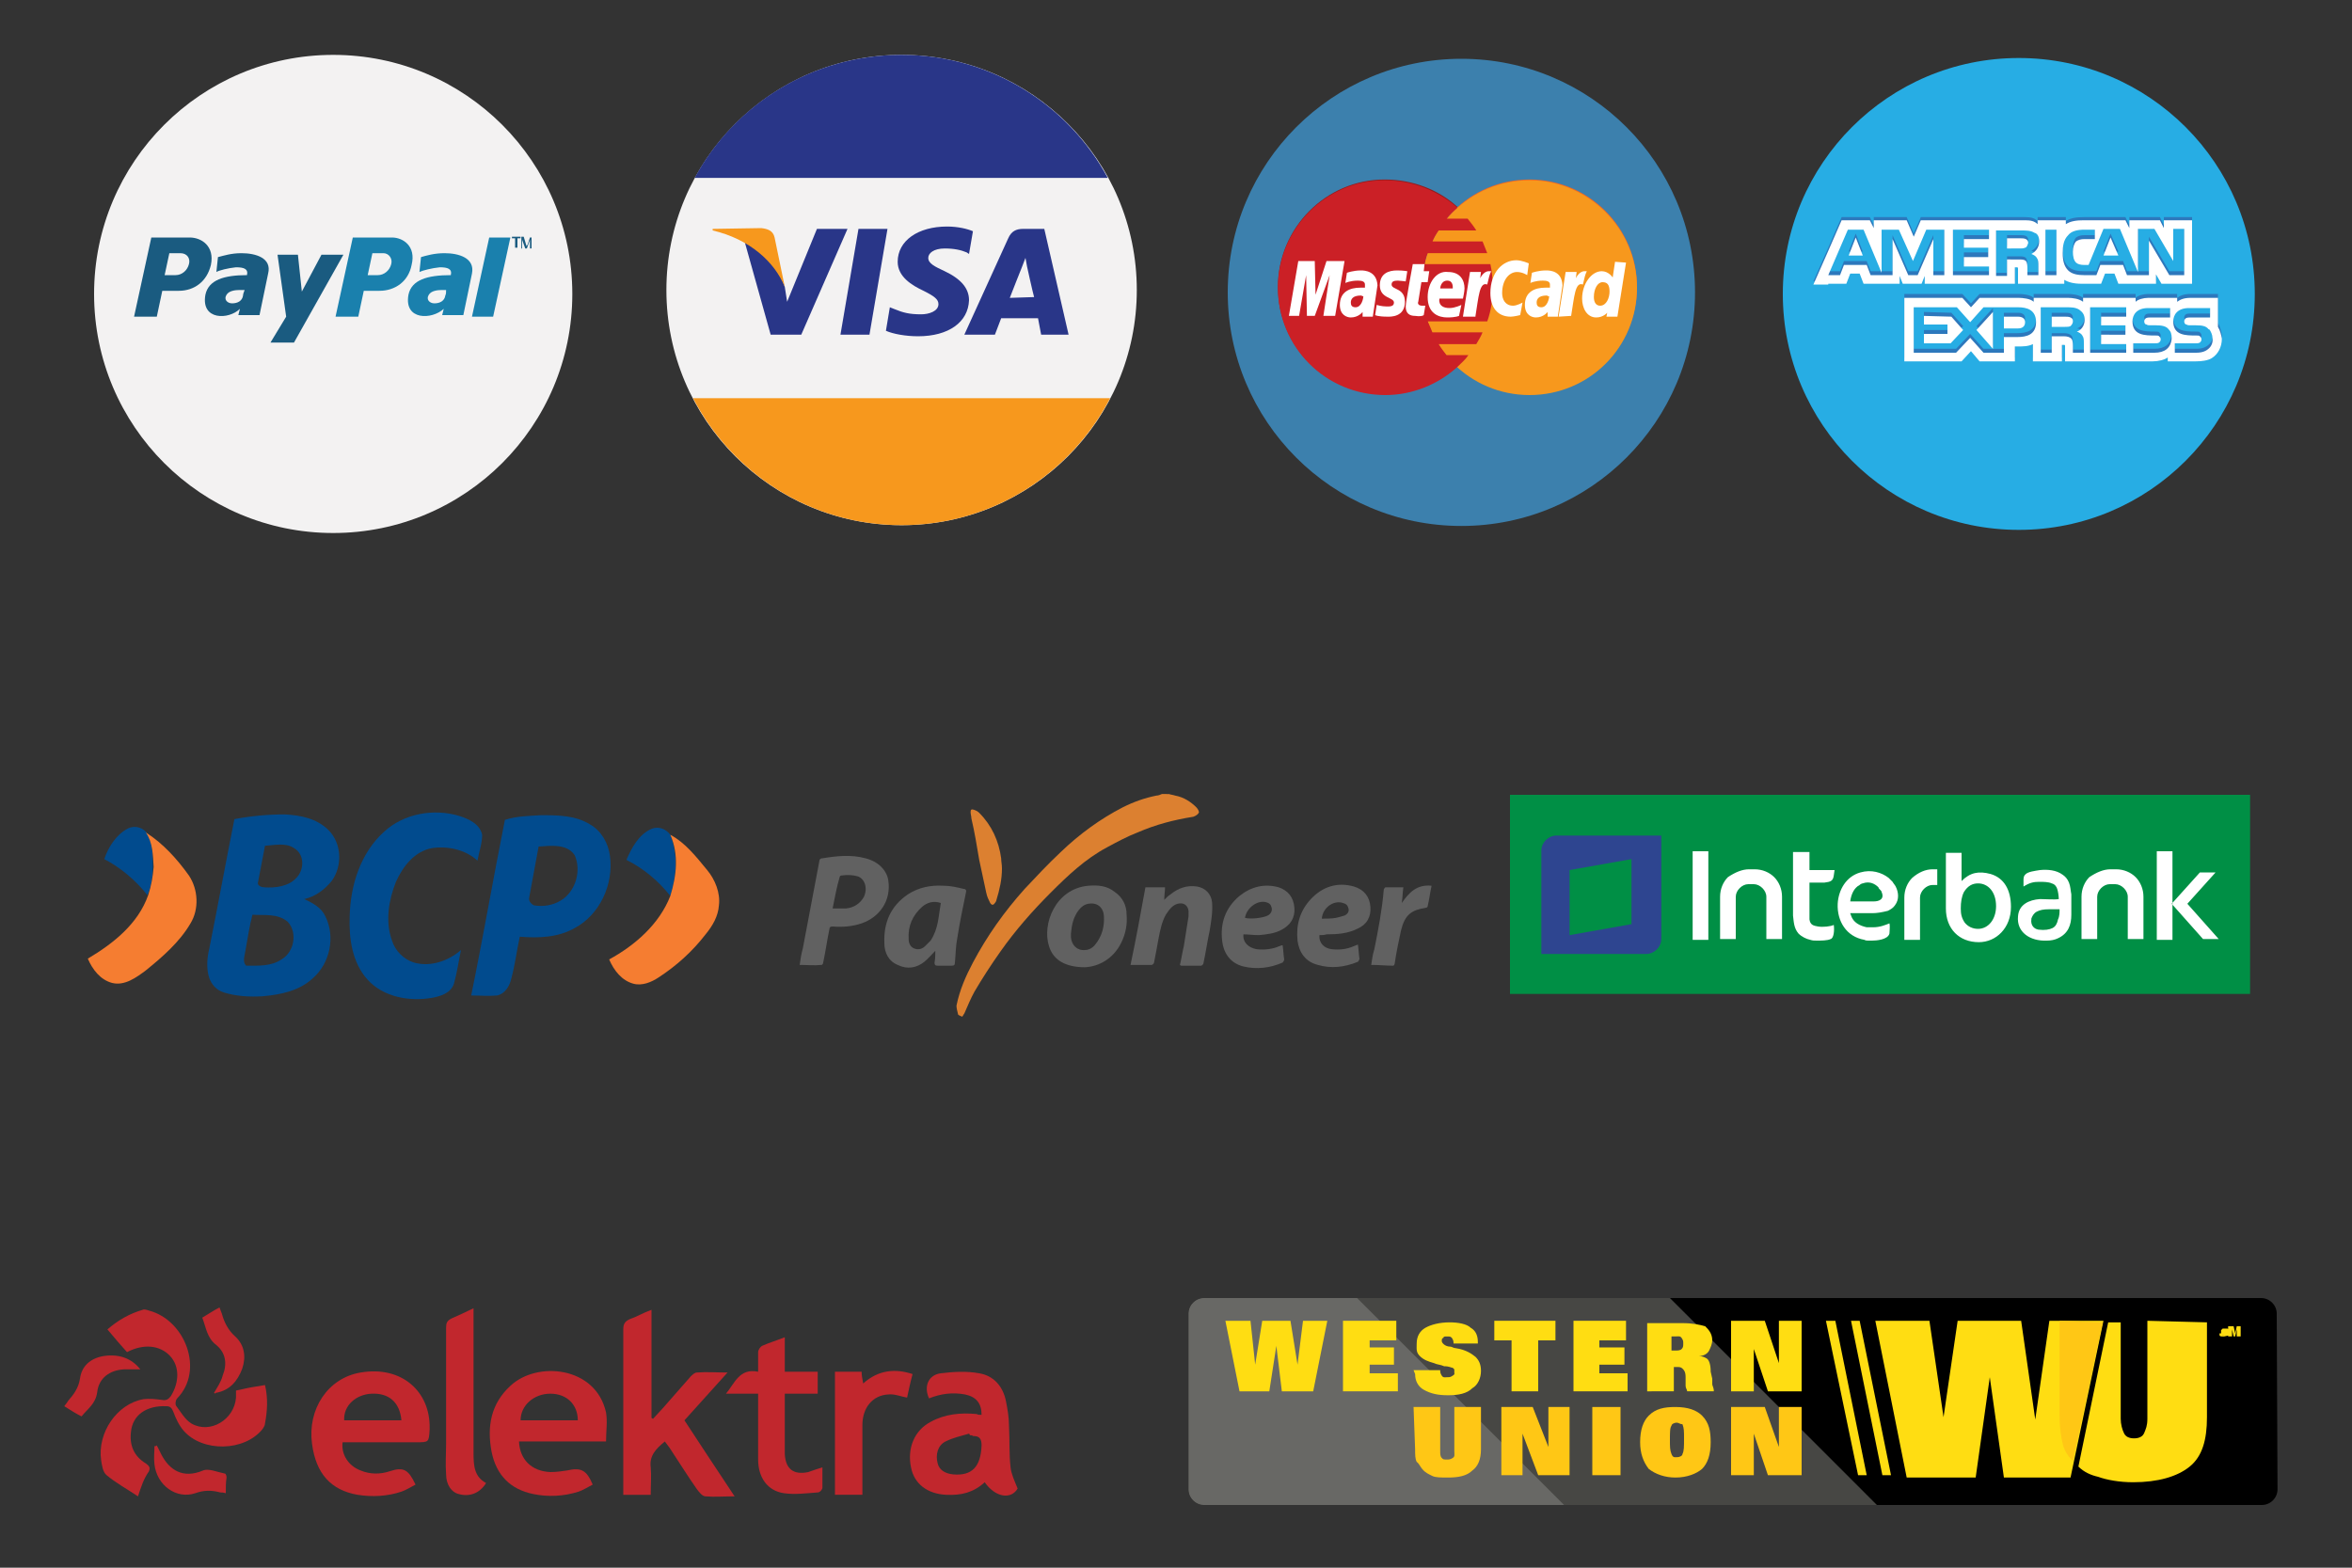 <?xml version="1.0" encoding="utf-8"?>
<!-- Generator: Adobe Illustrator 19.2.1, SVG Export Plug-In . SVG Version: 6.00 Build 0)  -->
<svg version="1.1" id="Capa_1" xmlns="http://www.w3.org/2000/svg" xmlns:xlink="http://www.w3.org/1999/xlink" x="0px" y="0px"
	 viewBox="0 0 300 200" style="enable-background:new 0 0 300 200;" xml:space="preserve">
<rect x="0" y="0" width="300" height="200" fill="#333333" stroke="none"/>
<style type="text/css">
	.st0{fill:#C1272D;}
	.st1{fill:#474744;}
	.st2{fill:#686865;}
	.st3{fill:#FFDD12;}
	.st4{fill:#FFC715;}
	.st5{fill:#014B8E;}
	.st6{fill:#F57D31;}
	.st7{fill-rule:evenodd;clip-rule:evenodd;fill:#008F45;}
	.st8{fill-rule:evenodd;clip-rule:evenodd;fill:#2E4590;}
	.st9{fill-rule:evenodd;clip-rule:evenodd;fill:#FFFFFF;}
	.st10{fill:#666666;}
	.st11{fill-rule:evenodd;clip-rule:evenodd;fill:#DC8030;}
	.st12{fill-rule:evenodd;clip-rule:evenodd;fill:#616161;}
	.st13{fill:#F3F2F2;}
	.st14{fill:#1A80AD;}
	.st15{fill:#1A5B80;}
	.st16{fill:#293688;}
	.st17{fill:#F7981D;}
	.st18{fill:#3C80AD;}
	.st19{fill:#931B1D;}
	.st20{fill:#F16622;}
	.st21{fill:#CB2026;}
	.st22{fill:#FFFFFF;}
	.st23{fill:#27ADE4;}
	.st24{fill:#2D78BC;}
</style>
<g>
	<g>
		<path class="st0" d="M83,190.7c-1.3,0-2.4,0-3.5,0c0-0.4,0-0.7,0-0.9c0-6.7,0-13.5,0-20.2c0-0.7,0.2-1,0.8-1.3
			c0.9-0.3,1.7-0.8,2.8-1.2c0,4.7,0,9.3,0,13.8c0.1,0,0.1,0.1,0.2,0.1c0.4-0.4,0.8-0.9,1.2-1.3c1.2-1.4,2.4-2.7,3.6-4.1
			c0.2-0.2,0.5-0.5,0.8-0.5c1.2-0.1,2.5,0,3.9,0c-1.9,2.1-3.7,4.1-5.5,6.1c2.1,3.2,4.2,6.4,6.4,9.7c-1.4,0-2.6,0.1-3.7,0
			c-0.4,0-0.8-0.5-1.1-0.9c-1.2-1.7-2.3-3.5-3.5-5.3c-0.2-0.3-0.4-0.5-0.6-0.8c-1.1,0.9-2,1.8-1.8,3.3C83.1,188.2,83,189.4,83,190.7
			z"/>
		<path class="st0" d="M17.6,190.9c-1.5-1-2.8-1.7-4-2.7c-0.5-0.4-0.6-1.3-0.7-1.9c-0.5-3.5,2-7.2,5.4-7.8c0.8-0.1,1.6,0,2.4,0.1
			c0.5,0.1,0.8-0.1,1.1-0.5c1.1-1.8,1.1-3.8-0.1-5.1c-1.3-1.4-3.4-1.6-5.5-0.5c-0.8-0.9-1.6-1.8-2.5-2.9c1.4-1.2,2.8-2,4.5-2.5
			c0.2-0.1,0.5,0,0.8,0.1c4.6,1.2,7.1,7.6,3.6,11.2c-0.2,0.2-0.3,0.8-0.1,1c0.6,0.8,1.1,1.7,1.9,2.2c2.4,1.4,5.5-0.5,5.7-3.3
			c0-0.3,0-0.5,0-0.9c0.6-0.1,1.3-0.3,1.9-0.4c0.6-0.1,1.2-0.2,1.8-0.3c0.4,1.7,0.3,3.3,0,4.9c0,0.3-0.2,0.5-0.3,0.7
			c-2.3,2.9-7.7,3-10.1,0.2c-0.6-0.7-1-1.6-1.3-2.4c-0.2-0.5-0.4-0.7-0.9-0.7c-2.5-0.1-4.3,1.1-4.5,3.3c-0.2,1.7,0.4,3.1,1.9,4
			c0.4,0.3,0.6,0.5,0.4,1C18.3,188.7,18,189.7,17.6,190.9z"/>
		<path class="st0" d="M53,189.4c-0.6,0.3-1.2,0.7-1.8,0.9c-1.8,0.6-3.7,0.7-5.6,0.4c-3.4-0.6-5.3-2.7-5.8-6.5
			c-0.6-4.4,2-8.4,6.2-9.1c5.3-0.9,8.9,2.5,8.8,7.1c0,0.1,0,0.1,0,0.2c-0.1,1.6-0.1,1.6-1.7,1.6c-2.8,0-5.6,0-8.4,0
			c-0.3,0-0.7,0-1,0c-0.2,1.5,0.7,3,2.3,3.6c1.2,0.5,2.5,0.5,3.7,0.1C51.5,187.1,52.1,187.5,53,189.4z M51.2,181.2
			c-0.2-2.3-1.6-3.5-3.8-3.4c-2,0.1-3.6,1.5-3.5,3.4C46.2,181.2,48.7,181.2,51.2,181.2z"/>
		<path class="st0" d="M66.2,183.9c0.1,2.3,1.6,3.8,4,3.9c0.7,0,1.5-0.1,2.1-0.2c1.8-0.4,2.5-0.1,3.3,1.8c-0.6,0.3-1.2,0.7-1.8,0.9
			c-1.9,0.6-3.9,0.7-5.8,0.3c-2.9-0.6-4.7-2.4-5.3-5.4c-0.6-3.2-0.1-6.1,2.4-8.4c3.4-3.2,10.9-2.5,12.2,3.4c0.2,1.2,0,2.4,0,3.7
			C73.5,183.9,69.9,183.9,66.2,183.9z M73.7,181.2c0-2-1.4-3.4-3.5-3.4c-2.1,0-3.8,1.5-3.8,3.4C68.9,181.2,71.3,181.2,73.7,181.2z"
			/>
		<path class="st0" d="M125.2,180.5c0-1.5-0.7-2.3-2.1-2.6c-1.6-0.3-3.1-0.1-4.6,0.5c-0.7-1.5-0.1-3,1.5-3.2c1.6-0.2,3.3-0.3,4.9,0
			c1.8,0.3,3,1.6,3.4,3.5c0.2,1,0.4,2.1,0.4,3.2c0.1,1.8,0,3.6,0.2,5.3c0.1,0.9,0.5,1.7,0.9,2.7c-0.8,1.4-2.8,1.2-4.2-0.8
			c-1.4,1.3-3,1.7-4.9,1.6c-2.4-0.1-4.1-1.4-4.5-3.5c-0.5-2.4,0.4-4.7,2.5-5.8c1.8-1,3.8-1.2,5.9-1
			C124.7,180.5,124.9,180.5,125.2,180.5z M123.7,183.1c0-0.1,0-0.1-0.1-0.2c-1,0.3-2,0.5-3,1c-1,0.5-1.3,1.7-1,2.8
			c0.2,0.8,0.9,1.3,2,1.4c2.4,0.2,3.5-1,3.6-3.7c0-0.9-0.3-1.2-1.1-1.2C124,183.1,123.9,183.1,123.7,183.1z"/>
		<path class="st0" d="M104.9,187.2c0,0.9,0,1.8,0,2.6c0,0.2-0.3,0.6-0.6,0.6c-1.4,0.1-2.9,0.3-4.3,0.1c-2.1-0.3-3.3-2-3.3-4.3
			c0-2.5,0-5,0-7.4c0-0.3,0-0.6,0-1c-1.4,0-2.8,0-4.1,0c1.1-1.3,1.7-3.3,4.1-2.8c0-0.9,0-1.7,0-2.5c0-0.3,0.3-0.7,0.5-0.8
			c0.9-0.4,1.9-0.7,2.9-1.1c0,1.5,0,2.9,0,4.4c1.5,0,2.8,0,4.2,0c0,1,0,1.8,0,2.8c-1.4,0-2.7,0-4.2,0c0,1.6,0,3.1,0,4.5
			c0,1.1,0,2.1,0,3.2c0.1,1.9,1.1,2.7,3,2.3C103.7,187.6,104.2,187.4,104.9,187.2z"/>
		<path class="st0" d="M62,189.2c-0.8,1.3-2.1,1.8-3.5,1.4c-0.9-0.2-1.6-1.2-1.6-2.5c-0.1-1.3,0-2.7,0-4c0-4.9,0-9.8,0-14.7
			c0-0.6,0.1-0.9,0.7-1.2c0.9-0.4,1.8-0.8,2.8-1.3c0,0.5,0,0.8,0,1.1c0,5.8,0,11.6,0,17.4C60.4,187,60.5,188.4,62,189.2z"/>
		<path class="st0" d="M106.5,175c1.2,0,2.3,0,3.4,0c0,0.5,0.1,0.9,0.2,1.5c2-1.8,4.2-1.9,6.3-1.2c-0.3,1.1-0.5,2.1-0.7,3
			c-0.7-0.1-1.6-0.5-2.4-0.4c-2,0.1-3.3,1.7-3.3,3.9c0,2.6,0,5.3,0,7.9c0,0.3,0,0.6,0,1c-1.2,0-2.3,0-3.5,0
			C106.5,185.4,106.5,180.3,106.5,175z"/>
		<path class="st0" d="M27.3,177.7c0.4-0.7,0.9-1.4,1.1-2.2c0.6-1.5,0.4-2.9-0.8-3.9c-1.2-0.9-1.3-2.2-1.8-3.5
			c0.7-0.4,1.4-0.9,2.2-1.3c0.1,0.3,0.2,0.5,0.3,0.8c0.3,1.1,0.8,2.1,1.7,2.9c1.2,1.1,1.4,2.6,0.9,4.1c-0.6,1.6-1.6,2.8-3.4,3.1
			C27.5,177.8,27.4,177.8,27.3,177.7z"/>
		<path class="st0" d="M28.8,190.5c-0.3-0.1-0.6-0.1-0.7-0.1c-1.1-0.3-2.1-0.3-3.2,0.1c-2.4,0.8-4.9-1-5.2-3.7c-0.1-0.8,0-1.5,0-2.3
			c0.1,0,0.2,0,0.3-0.1c0.2,0.4,0.4,0.8,0.6,1.2c1,1.9,2.7,3.1,5.3,2c0.7-0.3,1.8,0.2,2.8,0.4c0.1,0,0.2,0.3,0.2,0.5
			C28.8,189.1,28.8,189.7,28.8,190.5z"/>
		<path class="st0" d="M17.9,174.7c-0.7,0-1.4,0-2.1,0c-1.8,0.1-3.2,1.1-3.4,2.9c-0.2,1.5-1.2,2.1-2,3.1c-0.8-0.4-1.4-0.8-2.2-1.3
			c0.2-0.3,0.4-0.5,0.5-0.7c0.7-0.8,1.3-1.6,1.5-2.8c0.2-1.6,1.3-2.6,3-2.9C15.2,172.7,16.8,173.3,17.9,174.7z"/>
	</g>
	<g>
		<g>
			<g>
				<path d="M290.5,190c0,1.1-0.9,2-2,2H153.6c-1.1,0-2-0.9-2-2v-22.4c0-1.1,0.9-2,2-2h134.8c1.1,0,2,0.9,2,2"/>
			</g>
			<g>
				<path class="st1" d="M213,165.6h-59.4c-1.1,0-2,0.9-2,2V190c0,1.1,0.9,2,2,2h85.8L213,165.6z"/>
			</g>
			<g>
				<path class="st2" d="M173.1,165.6h-19.5c-1.1,0-2,0.9-2,2V190c0,1.1,0.9,2,2,2h45.9L173.1,165.6z"/>
			</g>
		</g>
		<g>
			<polyline class="st3" points="161.9,177.5 158.1,177.5 156.3,168.5 159.5,168.5 160.1,174.1 161,168.5 164.6,168.5 165.5,174.1 
				166.2,168.5 169.3,168.5 167.5,177.5 163.5,177.5 162.8,171.7 			"/>
		</g>
		<g>
			<polyline class="st3" points="252,188.5 243.2,188.5 239.2,168.5 246.1,168.5 247.9,180.8 249.7,168.5 257.8,168.5 259.6,181.1 
				261.4,168.5 268.3,168.5 264.1,188.5 255.6,188.5 253.8,175.7 			"/>
		</g>
		<g>
			<polyline class="st3" points="171.3,177.5 171.3,168.5 178.1,168.5 178.1,171 174.7,171 174.7,171.9 177.8,171.9 177.8,174.1 
				174.7,174.1 174.7,175.2 178.3,175.2 178.3,177.5 			"/>
		</g>
		<g>
			<polyline class="st3" points="200.7,177.5 200.7,168.5 207.4,168.5 207.4,171 204,171 204,171.9 207.2,171.9 207.2,174.1 
				204,174.1 204,175.2 207.6,175.2 207.6,177.5 			"/>
		</g>
		<g>
			<path class="st3" d="M180.3,174.8h3.4l0,0c0,0.2,0,0.4,0.2,0.7s0.4,0.2,0.7,0.2s0.4,0,0.7-0.2s0.2-0.2,0.2-0.4s0-0.2,0-0.4
				l-0.2-0.2c-0.2,0-0.4-0.2-1.1-0.2c-0.4-0.2-0.9-0.2-1.3-0.4c-0.7-0.2-1.3-0.4-1.8-0.9s-0.4-0.9-0.4-1.6c0-0.9,0.4-1.6,1.1-2
				s1.8-0.7,3.1-0.7c1.1,0,2.2,0.2,2.7,0.7c0.7,0.4,0.9,1.1,0.9,1.8v0.2h-3.1c0-0.2,0-0.4-0.2-0.7c-0.2-0.2-0.2-0.2-0.7-0.2
				c-0.2,0-0.4,0-0.4,0.2c-0.2,0-0.2,0.2-0.2,0.4s0.4,0.7,1.1,0.7c0.2,0,0.4,0.2,0.7,0.2c1.3,0.2,2,0.7,2.5,1.1
				c0.4,0.4,0.7,0.9,0.7,1.8s-0.4,1.8-1.1,2.2c-0.7,0.7-1.8,0.9-3.1,0.9c-1.3,0-2.2-0.2-3.1-0.7c-0.7-0.4-1.1-1.1-1.1-2L180.3,174.8
				L180.3,174.8"/>
		</g>
		<g>
			<polyline class="st3" points="198.4,168.5 198.4,171 196.2,171 196.2,177.5 192.8,177.5 192.8,171 190.6,171 190.6,168.5 			"/>
		</g>
		<g>
			<path class="st3" d="M210.1,177.5v-8.7h4.5c1.3,0,2.2,0.2,2.9,0.4c0.4,0.4,0.9,0.9,0.9,1.8c0,0.4-0.2,0.9-0.4,1.3
				c-0.2,0.4-0.7,0.7-1.3,0.7c0.4,0,0.9,0.2,1.1,0.4c0.2,0.2,0.4,0.7,0.4,1.6l0.2,0.9c0,0.2,0,0.4,0,0.7c0,0.2,0.2,0.4,0.2,0.9h-3.4
				c0-0.2-0.2-0.4-0.2-0.7s0-0.4,0-0.4v-0.7c0-0.7-0.2-0.9-0.4-1.1s-0.4-0.2-0.7-0.2h-0.2h-0.2v3.1 M213.4,172.3L213.4,172.3h0.2
				c0.4,0,0.7,0,0.9-0.2s0.2-0.4,0.2-0.7s0-0.4-0.2-0.7s-0.4-0.2-0.9-0.2h-0.2h-0.2v1.8H213.4z"/>
		</g>
		<g>
			<polyline class="st3" points="223.7,172.1 223.7,177.5 220.8,177.5 220.8,168.5 225.1,168.5 226.9,173.9 226.9,168.5 
				229.8,168.5 229.8,177.5 225.5,177.5 			"/>
		</g>
		<g>
			<polyline class="st4" points="223.7,182.9 223.7,188.2 220.8,188.2 220.8,179.5 225.1,179.5 226.9,184.6 226.9,179.5 
				229.8,179.5 229.8,188.2 225.5,188.2 			"/>
		</g>
		<g>
			<polyline class="st4" points="194.2,182.9 194.2,188.2 191.5,188.2 191.5,179.5 195.5,179.5 197.5,184.6 197.5,179.5 
				200.2,179.5 200.2,188.2 196.2,188.2 			"/>
		</g>
		<g>
			<path class="st4" d="M180.3,179.5h3.4v5.6c0,0.4,0,0.7,0.2,0.9s0.2,0.2,0.7,0.2c0.2,0,0.4,0,0.7-0.2s0.2-0.4,0.2-0.9v-5.6h3.4
				v5.4c0,1.3-0.4,2.2-1.1,2.7c-0.7,0.7-1.8,0.9-3.1,0.9c-0.9,0-1.6,0-2-0.2s-0.9-0.4-1.3-0.9c-0.2-0.2-0.4-0.7-0.7-0.9
				c-0.2-0.4-0.2-0.9-0.2-1.6"/>
		</g>
		<g>
			<rect x="203.1" y="179.5" class="st4" width="3.6" height="8.7"/>
		</g>
		<g>
			<path class="st4" d="M213.7,188.5c-1.3,0-2.5-0.4-3.4-1.1c-0.7-0.9-1.1-2-1.1-3.4c0-1.6,0.4-2.7,1.1-3.4c0.9-0.9,2-1.1,3.4-1.1
				c1.6,0,2.7,0.4,3.4,1.1c0.9,0.9,1.1,2,1.1,3.4c0,1.6-0.4,2.7-1.1,3.4C216.4,188,215.2,188.5,213.7,188.5 M213.9,181.5
				c-0.4,0-0.7,0.2-0.7,0.4c-0.2,0.2-0.2,0.9-0.2,1.8c0,0.9,0,1.3,0.2,1.8s0.4,0.4,0.7,0.4c0.4,0,0.7-0.2,0.7-0.4
				c0.2-0.4,0.2-0.9,0.2-2c0-0.9,0-1.3-0.2-1.8C214.3,181.7,214.1,181.5,213.9,181.5"/>
		</g>
		<g>
			<polyline class="st3" points="238.1,188.2 237,188.2 232.9,168.5 234.1,168.5 			"/>
		</g>
		<g>
			<polyline class="st3" points="241.2,188.2 240.1,188.2 236.1,168.5 237.2,168.5 			"/>
		</g>
		<g>
			<path class="st3" d="M273.9,168.5v12.5c0,0.9-0.2,1.3-0.4,1.8s-0.7,0.7-1.3,0.7s-1.1-0.2-1.3-0.7c-0.2-0.4-0.4-1.1-0.4-1.8v-12.3
				h-1.6l-3.8,18.4c0.7,0.7,1.6,1.1,2.5,1.3c1.1,0.4,2.7,0.7,4.5,0.7c3.1,0,5.6-0.7,7.2-2c1.6-1.3,2.2-3.4,2.2-6.3v-12.1"/>
		</g>
		<g>
			<path class="st4" d="M262.7,168.5v12.1c0,1.6,0.2,2.7,0.4,3.6c0.2,0.9,0.7,1.6,1.3,2.2l3.8-17.7"/>
		</g>
		<g>
			<path class="st3" d="M283.1,170.1h0.4v0.2h0.2h0.2l0,0l0,0h-0.2c-0.2,0-0.2,0-0.4-0.2v-0.2v-0.2l0.2-0.2h0.2c0.2,0,0.2,0,0.4,0
				l0.2,0.2H284v-0.2h-0.2l0,0l0,0l0,0h0.2c0.2,0,0.2,0,0.4,0.2l0.2,0.2v0.2v0.2l-0.9,0.2h-0.2c-0.2,0-0.4,0-0.4-0.2
				C283.1,170.3,283.1,170.3,283.1,170.1"/>
		</g>
		<g>
			<polyline class="st3" points="284.2,169.2 284.9,169.2 285.1,170.1 285.3,169.2 285.8,169.2 285.8,170.5 285.3,170.5 
				285.3,169.6 285.1,170.5 284.9,170.5 284.7,169.6 284.7,170.5 284.2,170.5 			"/>
		</g>
	</g>
	<g>
		<g>
			<path class="st5" d="M49,106.1c2.5-2.3,6.3-3,9.6-2c1.2,0.4,2.6,1,2.9,2.4c0,1.1-0.4,2.2-0.6,3.3c-1.5-1.4-3.8-1.9-5.8-1.6
				c-2.2,0.4-3.7,2.3-4.6,4.3c-0.9,2.3-1.4,5-0.5,7.5c0.4,1.3,1.5,2.4,2.8,2.8c2.1,0.6,4.4-0.2,6-1.6c-0.3,1.4-0.5,2.9-0.9,4.3
				c-0.4,1.2-1.7,1.6-2.8,1.8c-2.9,0.5-6.2-0.1-8.2-2.3c-2-2.2-2.4-5.3-2.3-8.1C44.7,112.9,46,108.8,49,106.1z"/>
			<g>
				<path class="st5" d="M29.9,104.5c2.1-0.4,4.3-0.6,6.4-0.6c2,0.1,4.1,0.5,5.6,2c1.7,1.7,1.8,4.6,0.4,6.5c-0.9,1.1-2.1,2-3.5,2.3
					c1.1,0.5,2.2,1.1,2.7,2.2c1.3,2.6,0.6,6-1.6,7.9c-1.7,1.6-4.1,2.1-6.4,2.3c-1.7,0.1-3.4,0-5-0.5c-0.9-0.3-1.5-1-1.8-1.8
					c-0.4-1.2-0.3-2.6,0-3.8C27.8,115.5,28.8,110,29.9,104.5z M33.8,107.9c-0.3,1.6-0.6,3.1-0.9,4.7c-0.1,0.4,0.5,0.6,0.8,0.6
					c1.4,0.1,3.1-0.1,4.1-1.2c1-1,1.1-3-0.3-3.8C36.5,107.5,35.1,107.8,33.8,107.9z M32.2,116.7c-0.4,1.5-0.6,3-0.9,4.6
					c-0.1,0.7-0.4,1.4,0.1,1.9c1.5,0,3.2,0.1,4.5-0.8c1.6-0.9,2.1-3.4,0.8-4.8C35.4,116.5,33.7,116.8,32.2,116.7z"/>
			</g>
			<g>
				<path class="st5" d="M64.4,104.6c1.5-0.5,3.1-0.5,4.6-0.6c2.1,0,4.4,0,6.3,1.2c1.4,0.8,2.3,2.4,2.5,4c0.5,3.6-1.3,7.5-4.5,9.2
					c-2.1,1.2-4.6,1.3-7,1.1c-0.4,1.8-0.6,3.6-1.1,5.4c-0.2,0.9-0.8,1.9-1.8,2.1c-1.1,0.1-2.2,0-3.3,0
					C61.6,119.7,62.9,112.1,64.4,104.6z M68.7,108c-0.4,2.2-0.8,4.3-1.2,6.5c-0.1,0.4,0.2,0.8,0.6,1c1.2,0.2,2.4,0,3.4-0.6
					c1.9-1.1,2.7-3.8,1.8-5.8C72.3,107.6,70.2,107.9,68.7,108z"/>
			</g>
			<path class="st5" d="M16.3,105.7c0.8-0.4,1.7-0.2,2.3,0.4c0.9,1.3,0.9,3,0.9,4.5c0,1.2-0.2,2.5-0.7,3.6c-1.5-1.9-3.4-3.5-5.5-4.6
				C13.8,108.1,14.8,106.5,16.3,105.7z"/>
			<path class="st5" d="M79.9,109.7c0.7-1.6,1.6-3.3,3.3-4c0.9-0.3,1.8,0.1,2.3,0.8c1,2.5,0.8,5.3,0,7.8
				C84,112.4,82.1,110.8,79.9,109.7z"/>
		</g>
		<g>
			<path class="st6" d="M18.6,106.2c2.2,1.4,4,3.4,5.5,5.5c1.2,1.8,1.3,4.3,0.2,6.1c-1.4,2.4-3.6,4.3-5.7,6c-1.2,0.9-2.7,2-4.3,1.6
				c-1.5-0.4-2.5-1.7-3.1-3.1c3.2-1.9,6.4-4.4,7.7-8.1c0.4-1.2,0.6-2.4,0.7-3.6C19.5,109.1,19.5,107.5,18.6,106.2z"/>
			<path class="st6" d="M85.5,106.5c1.9,1,3.3,2.8,4.7,4.5c1,1.2,1.7,2.9,1.5,4.5c-0.1,1.4-0.8,2.6-1.7,3.7c-1.7,2.2-3.7,4-6,5.5
				c-0.9,0.6-2.1,1.1-3.2,0.8c-1.5-0.4-2.5-1.7-3.1-3.1c3.3-1.8,6.4-4.5,7.8-8.1C86.3,111.7,86.6,109,85.5,106.5z"/>
		</g>
	</g>
	<g>
		<polygon class="st7" points="192.6,101.4 287,101.4 287,126.8 192.6,126.8 192.6,101.4 		"/>
		<path class="st8" d="M196.6,121.7H210c1,0,1.9-0.9,1.9-1.9v-13.2h-13.4c-1,0-1.9,0.9-1.9,1.9V121.7L196.6,121.7z M200.2,119.3
			l7.9-1.4v-8.3l-7.9,1.4V119.3L200.2,119.3z"/>
		<path class="st9" d="M252.3,112.7c1.3,0,2.3,1.1,2.3,2.9c0,1.7-1,2.9-2.3,2.9c-0.7,0-1.3-0.3-1.7-0.8c-0.4-0.6-0.5-1.1-0.5-1.8
			c0-0.8,0.1-1.5,0.4-2.1C251,113,251.6,112.7,252.3,112.7L252.3,112.7z M250.2,108.7l0,3.7c1.1-1.1,2.2-1.3,3.7-0.9
			c1.7,0.5,2.6,2,2.6,4.2c0,2.7-1.9,4.5-4.1,4.5c-2.5,0-4.2-1.7-4.2-4.3v-7.1H250.2L250.2,108.7z M246.5,110.9h0.6v2h-0.6l0,0v0
			c-0.4,0-0.8,0.2-1.1,0.5c-0.3,0.3-0.5,0.7-0.5,1.1h0l0,0v5.4h-2v-5.4l0,0h0c0-1,0.4-1.9,1-2.5
			C244.7,111.3,245.6,110.9,246.5,110.9L246.5,110.9L246.5,110.9L246.5,110.9z M238.8,116.5H236c0,0.1,0.1,0.2,0.1,0.3
			c0.3,0.9,1.1,1.3,2,1.5l0,0h0c0.1,0,0.2,0,0.4,0c0.1,0,0.2,0,0.4,0l0,0c0.9,0,1.6-0.3,2.1-0.5c0.1,0.4,0,1,0,1.3
			c-0.2,0.8-1.7,0.9-2.2,0.9v0c-0.2,0-0.3,0-0.5,0c-0.2,0-0.3,0-0.5-0.1l0,0c-2.3-0.4-3.5-2.4-3.4-4.6v0v0l0,0
			c0.1-1.8,1.1-3.5,2.9-4h0l0,0l0,0c1.4-0.4,2.7,0,3.6,0.7c0.2,0.2,0.3,0.3,0.5,0.5c0.1,0.2,0.3,0.4,0.4,0.6l0,0l0,0l0,0
			c0.2,0.4,0.3,0.8,0.3,1.2c0,0.4-0.1,0.8-0.4,1.2c-0.2,0.3-0.5,0.5-0.9,0.7v0C240,116.4,239.4,116.5,238.8,116.5L238.8,116.5z
			 M236,115h3c0.7,0,1.4-0.3,1-1.2l0,0l0,0l0,0c0-0.1-0.1-0.2-0.2-0.3c-0.1-0.1-0.2-0.2-0.2-0.3c-0.5-0.5-1.2-0.8-2-0.5v0l0,0l0,0
			c-0.1,0-0.3,0.1-0.4,0.2c-0.1,0.1-0.2,0.1-0.3,0.2C236.4,113.5,236.1,114.2,236,115L236,115z M230.8,108.7v2.3h3.2l-0.1,0.7
			c-0.1,0.7-0.4,0.8-1.2,0.9h-1.9v4.2l0,0c0,0.1,0,0.4,0,0.5c0.1,0.7,0.5,0.8,1.1,0.9c0.6,0.1,1.6,0,2-0.2c0.1,0.7,0,1.7-0.4,1.8
			c-0.4,0.2-1.2,0.2-1.8,0.2c-0.3,0-0.5,0-0.8-0.1c-0.5-0.1-1.1-0.4-1.5-0.8c-0.6-0.7-0.6-1.5-0.7-2.3l0,0v-8.1H230.8L230.8,108.7z
			 M223.1,110.9h0.7l0,0v0c1,0,1.9,0.4,2.5,1c0.6,0.6,1,1.5,1,2.5l0,0l0,0v5.4h-2v-5.4l0,0h0c0-0.4-0.2-0.8-0.5-1.1
			c-0.3-0.3-0.7-0.5-1.1-0.5v0l0,0h-0.7l0,0v0c-0.4,0-0.8,0.2-1.1,0.5c-0.3,0.3-0.5,0.7-0.5,1.1h0l0,0v5.4h-2v-5.4l0,0l0,0
			c0-1,0.4-1.9,1-2.5C221.3,111.3,222.2,110.9,223.1,110.9L223.1,110.9L223.1,110.9L223.1,110.9z M215.9,108.6h2v11.3h-2V108.6
			L215.9,108.6z M269.2,110.9h0.7h0v0c1,0,1.9,0.4,2.5,1c0.6,0.6,1,1.5,1,2.5h0l0,0v5.4h-2v-5.4l0,0h0c0-0.4-0.2-0.8-0.5-1.1
			c-0.3-0.3-0.7-0.5-1.1-0.5v0h0h-0.7h0v0c-0.4,0-0.8,0.2-1.1,0.5c-0.3,0.3-0.5,0.7-0.5,1.1h0l0,0v5.4h-2v-5.4l0,0h0
			c0-1,0.4-1.9,1-2.5C267.4,111.3,268.3,110.9,269.2,110.9L269.2,110.9L269.2,110.9L269.2,110.9z M275.1,108.6h2v11.3h-2V108.6
			L275.1,108.6z M282.6,111.3h-2l-3.6,4l4,4.5h2l-4-4.5L282.6,111.3L282.6,111.3z M262.7,116L262.7,116c-0.5,0-0.9,0-1.3,0
			c-0.8,0-1.2,0.1-1.6,0.3c-0.4,0.2-0.6,0.6-0.7,0.9l0,0v0.1l0,0c-0.1,0.7,0.3,1.2,0.9,1.3h0v0c0.8,0.1,1.4,0,1.8-0.2
			c0.4-0.2,0.6-0.6,0.7-1.1C262.7,116.9,262.7,116.4,262.7,116L262.7,116z M260.2,111c1-0.1,2.1,0,2.9,0.6c0.3,0.2,0.6,0.5,0.8,1
			c0.2,0.5,0.2,1,0.3,1.5v2.6c0,1.3-0.4,2.4-1.7,3c-0.4,0.2-0.9,0.3-1.4,0.3c-2.2,0.1-3.9-1.1-3.7-3.1c0.1-1.5,1.4-2.1,2.8-2.2
			c0.7,0,1.9,0.1,2.4,0c0-0.4-0.1-1-0.2-1.3c-0.1-0.3-0.3-0.6-0.7-0.7c-0.4-0.2-1.1-0.2-1.6-0.2c-0.7,0-1.2,0.1-2,0.6l0-0.8
			c0-0.2,0-0.5,0.2-0.7C258.6,111.2,259.6,111.1,260.2,111L260.2,111z"/>
	</g>
	<line class="st10" x1="34.8" y1="147.3" x2="253.3" y2="147.3"/>
	<g>
		<path class="st11" d="M149.1,101.3c0.3,0.1,0.5,0.1,0.8,0.2c1.1,0.2,2,0.8,2.7,1.5c0.2,0.2,0.4,0.6,0.3,0.7
			c-0.1,0.2-0.4,0.4-0.7,0.5c-2.5,0.4-4.8,1-7.1,2c-1.3,0.5-2.6,1.2-3.9,1.9c-2.8,1.5-5,3.6-7.2,5.8c-2.3,2.3-4.5,4.8-6.4,7.5
			c-1.2,1.7-2.3,3.4-3.3,5.1c-0.5,0.9-0.9,1.9-1.3,2.8c-0.1,0.1-0.2,0.4-0.3,0.4c-0.2-0.1-0.5-0.2-0.5-0.3c-0.1-0.4-0.2-0.8-0.2-1.1
			c0.4-2,1.2-3.8,2.1-5.5c1.8-3.4,4-6.5,6.6-9.4c1.5-1.6,3-3.2,4.6-4.7c2.4-2.3,5-4.2,7.9-5.7c1.4-0.7,2.8-1.2,4.3-1.5
			c0.2,0,0.5-0.1,0.7-0.2C148.5,101.3,148.8,101.3,149.1,101.3z"/>
		<path class="st12" d="M102,123.1c0.1-0.7,0.2-1.4,0.4-2.1c0.7-3.7,1.4-7.4,2.1-11.1c0-0.2,0.1-0.4,0.4-0.4c1.8-0.3,3.7-0.5,5.5,0
			c1.6,0.4,2.7,1.5,2.9,2.8c0.4,2.6-1.1,4.7-3.4,5.5c-1.2,0.4-2.4,0.5-3.7,0.4c-0.3,0-0.4,0.1-0.4,0.3c-0.3,1.4-0.5,2.9-0.8,4.3
			c0,0.1-0.1,0.3-0.2,0.3C103.8,123.2,103,123.1,102,123.1z M106.2,115.9c0.6,0,1.1,0,1.7,0c1-0.1,1.8-0.6,2.3-1.5
			c0.5-1.1,0.1-2.3-0.8-2.6c-0.7-0.2-1.4-0.2-2.1-0.1c-0.1,0-0.2,0.1-0.2,0.2C106.7,113.2,106.5,114.5,106.2,115.9z"/>
		<path class="st12" d="M119.3,121.3c-0.5,0.5-0.9,1-1.4,1.4c-1,0.8-2.2,1-3.4,0.4c-1.2-0.5-1.7-1.6-1.7-2.8c-0.1-2.6,0.8-4.7,3-6.2
			c1.4-0.9,2.9-1.2,4.6-1.1c0.8,0,1.7,0.2,2.5,0.4c0.3,0,0.4,0.2,0.3,0.5c-0.4,1.9-0.8,3.9-1.1,5.8c-0.2,1-0.2,2.1-0.3,3.1
			c0,0.3-0.1,0.4-0.4,0.4c-0.6,0-1.2,0-1.8,0c-0.3,0-0.4-0.1-0.4-0.4C119.3,122.3,119.3,121.8,119.3,121.3z M120,115.2
			c-0.9-0.3-1.7-0.1-2.4,0.5c-1.2,1.1-1.8,2.4-1.7,4.1c0,0.5,0.2,1,0.7,1.2c0.5,0.2,1,0.1,1.4-0.3c0.2-0.2,0.5-0.5,0.7-0.7
			C119.7,118.5,119.7,116.9,120,115.2z"/>
		<path class="st12" d="M138.4,123.4c-2.6,0-4.1-1-4.6-2.7c-0.9-2.8,0.8-7.3,5-7.7c1.3-0.1,2.4,0,3.4,0.8c1,0.7,1.5,1.7,1.5,2.9
			c0.1,1.2-0.1,2.4-0.7,3.6C142,122.3,140.2,123.3,138.4,123.4z M136.6,119.1c0,0.2,0,0.3,0,0.5c0.1,1,0.8,1.7,1.8,1.6
			c0.5,0,1-0.3,1.3-0.7c0.9-1.1,1.2-2.4,1.1-3.7c-0.1-1.1-0.9-1.7-2-1.5c-0.5,0.1-0.9,0.4-1.2,0.8C136.9,117,136.7,118,136.6,119.1z
			"/>
		<path class="st12" d="M146.1,113.2c0.8,0,1.6,0,2.5,0c0,0.5-0.1,1-0.1,1.6c0.3-0.3,0.5-0.5,0.8-0.7c1-0.8,2.1-1.2,3.4-1
			c1.1,0.2,1.8,1,1.9,2c0.1,1.2-0.1,2.4-0.3,3.6c-0.3,1.4-0.5,2.8-0.8,4.2c0,0.1-0.2,0.3-0.3,0.3c-0.8,0-1.7,0-2.5,0
			c0,0-0.1,0-0.2-0.1c0.2-0.8,0.3-1.6,0.5-2.4c0.2-1.3,0.4-2.5,0.6-3.8c0-0.2,0-0.4,0-0.7c-0.1-0.7-0.6-1.1-1.4-0.9
			c-0.7,0.2-1.1,0.8-1.5,1.4c-0.5,0.9-0.7,1.9-0.9,2.9c-0.2,1.1-0.4,2.2-0.6,3.2c0,0.1-0.2,0.3-0.3,0.3c-0.9,0-1.7,0-2.7,0
			C144.9,119.8,145.5,116.5,146.1,113.2z"/>
		<path class="st12" d="M158.6,119.2c-0.1,1,0.6,1.7,1.7,1.9c1,0.1,2,0,2.9-0.4c0.1,0,0.2-0.1,0.3-0.1c0,0,0.1,0,0.1,0
			c0.1,0.6,0.1,1.2,0.2,1.8c0,0.1-0.1,0.3-0.2,0.4c-1.6,0.7-3.3,0.9-5,0.5c-1.6-0.4-2.5-1.6-2.7-3.2c-0.3-2.3,0.4-4.3,2.2-5.8
			c1.5-1.2,3.2-1.6,5-1.1c1.2,0.4,1.9,1.3,2,2.6c0.1,1.3-0.5,2.2-1.6,2.8c-0.9,0.5-1.9,0.6-2.9,0.7
			C159.8,119.3,159.2,119.2,158.6,119.2z M158.8,117.1c0.8,0.2,2.3,0,2.9-0.3c0.4-0.2,0.6-0.6,0.5-1c-0.1-0.4-0.3-0.6-0.7-0.7
			C160.4,114.8,159,115.8,158.8,117.1z"/>
		<path class="st12" d="M168.3,119.3c-0.1,1,0.6,1.7,1.6,1.8c1,0.1,1.9,0,2.8-0.4c0.2-0.1,0.3-0.1,0.5-0.2c0.1,0.6,0.1,1.2,0.2,1.8
			c0,0.1-0.1,0.3-0.2,0.4c-1.7,0.7-3.4,0.9-5.1,0.4c-1.6-0.4-2.4-1.6-2.6-3.1c-0.2-2,0.3-3.8,1.7-5.3c1.5-1.6,3.4-2.2,5.5-1.6
			c1.3,0.4,2,1.3,2.1,2.6c0.1,1.3-0.5,2.3-1.7,2.8c-1.2,0.6-2.5,0.7-3.9,0.7C168.9,119.3,168.6,119.3,168.3,119.3z M168.6,117.2
			c0.6,0,1.2,0,1.8-0.1c0.4-0.1,0.8-0.2,1.1-0.3c0.4-0.2,0.6-0.5,0.5-0.9c-0.1-0.4-0.3-0.6-0.7-0.7
			C170.1,114.8,168.7,115.8,168.6,117.2z"/>
		<path class="st12" d="M174.9,123.1c0.1-0.7,0.2-1.4,0.4-2c0.5-2.5,1-5.1,1.2-7.6c0-0.1,0.2-0.3,0.2-0.3c0.7,0,1.5,0,2.3,0
			c-0.1,0.7-0.1,1.3-0.2,2c0.9-1.3,1.9-2.4,3.8-2.2c-0.2,0.9-0.3,1.8-0.5,2.6c0,0.1-0.1,0.2-0.2,0.2c-1.9,0.3-2.7,0.9-3.2,2.9
			c-0.3,1.4-0.6,2.8-0.8,4.2c0,0.1-0.1,0.3-0.2,0.3C176.8,123.2,175.9,123.1,174.9,123.1z"/>
		<path class="st11" d="M127.8,110.8c0,1.4-0.3,2.7-0.7,4c0,0.1-0.1,0.3-0.2,0.4c-0.2,0.3-0.4,0.3-0.6,0c-0.2-0.4-0.4-0.8-0.5-1.3
			c-0.3-1.4-0.6-2.8-0.9-4.2c-0.3-1.8-0.6-3.6-1-5.3c0-0.3-0.1-0.5-0.1-0.8c0-0.3,0.1-0.4,0.4-0.3c0.3,0.1,0.5,0.2,0.7,0.4
			c1.6,1.6,2.5,3.6,2.8,5.8C127.7,109.9,127.8,110.3,127.8,110.8z"/>
	</g>
	<line class="st10" x1="35.2" y1="85" x2="253.7" y2="85"/>
	<g>
		<circle class="st13" cx="42.5" cy="37.5" r="30.5"/>
		<g>
			<g>
				<path class="st14" d="M56.7,32.3c-1.3,0-2.3,0.3-3,0.5l-0.2,1.9c0.4-0.2,1.6-0.5,2.6-0.6c1,0,1.6,0.2,1.4,1c-3,0-5,0.6-5.4,2.5
					c-0.6,3.3,3,3.2,4.5,1.8l-0.2,0.8h2.7l1.1-5.3C60.6,32.9,58.5,32.3,56.7,32.3z M56.8,37.7c-0.1,0.7-0.7,1-1.4,1
					c-0.6,0-1.1-0.5-0.7-1.1c0.3-0.5,1.1-0.6,1.6-0.6c0.2,0,0.4,0,0.6,0C56.9,37.3,56.9,37.5,56.8,37.7z"/>
				<polygon class="st14" points="62.4,30.3 60.2,40.4 62.9,40.4 65.1,30.3 				"/>
				<path class="st14" d="M50,30.3H45l-2.2,10.1h2.9l0.7-3.3h2c2,0,3.7-1.2,4.1-3.3C53.1,31.4,51.4,30.3,50,30.3z M49.9,33.7
					c-0.2,0.8-0.9,1.4-1.7,1.4h-1.3l0.6-2.8h1.4C49.6,32.3,50.1,33,49.9,33.7z"/>
			</g>
			<g>
				<path class="st15" d="M30.8,32.3c-1.3,0-2.2,0.3-3,0.5l-0.2,1.9c0.3-0.2,1.5-0.5,2.5-0.6c1,0,1.6,0.2,1.4,1
					c-2.9,0-4.9,0.6-5.3,2.5c-0.6,3.3,3,3.2,4.4,1.8l-0.2,0.8h2.7l1.1-5.3C34.7,32.9,32.6,32.3,30.8,32.3z M31,37.7
					c-0.1,0.7-0.7,1-1.4,1c-0.6,0-1.1-0.5-0.7-1.1c0.3-0.5,1.1-0.6,1.6-0.6c0.2,0,0.4,0,0.7,0C31.1,37.3,31,37.5,31,37.7z"/>
				<polygon class="st15" points="35.4,32.5 38,32.5 38.5,37.2 41,32.5 43.8,32.5 37.5,43.7 34.5,43.7 36.5,40.4 				"/>
				<path class="st15" d="M24.2,30.3h-4.9l-2.2,10.1H20l0.7-3.3h2.1c2,0,3.6-1.2,4.1-3.3C27.4,31.4,25.7,30.3,24.2,30.3z M24.1,33.7
					c-0.2,0.8-0.9,1.4-1.7,1.4h-1.4l0.6-2.8h1.4C23.9,32.3,24.3,33,24.1,33.7z"/>
			</g>
		</g>
		<g>
			<path class="st15" d="M65.7,31.6v-1.2h-0.4v-0.2h1.1v0.2h-0.4v1.2H65.7z"/>
			<path class="st15" d="M66.5,31.6v-1.4h0.3l0.3,1c0,0.1,0.1,0.2,0.1,0.2c0,0,0-0.1,0.1-0.2l0.3-0.9h0.2v1.4h-0.2v-1.1l-0.4,1.1H67
				l-0.4-1.1v1.1H66.5L66.5,31.6z"/>
		</g>
	</g>
	<g>
		<circle class="st13" cx="115" cy="37" r="30"/>
		<g>
			<polygon class="st16" points="107.2,42.7 109.5,29.2 113.2,29.2 110.9,42.7 			"/>
			<path class="st16" d="M124.1,29.5c-0.7-0.3-1.9-0.6-3.3-0.6c-3.7,0-6.3,1.8-6.3,4.5c0,1.9,1.8,3,3.3,3.7c1.4,0.7,1.9,1.1,1.9,1.7
				c0,0.9-1.2,1.3-2.2,1.3c-1.5,0-2.3-0.2-3.5-0.7l-0.5-0.2l-0.5,3c0.9,0.4,2.5,0.7,4.1,0.7c3.9,0,6.4-1.8,6.5-4.6
				c0-1.5-1-2.7-3.1-3.7c-1.3-0.6-2.1-1-2.1-1.7c0-0.6,0.7-1.2,2.1-1.2c1.2,0,2.1,0.2,2.8,0.5l0.3,0.2L124.1,29.5L124.1,29.5z"/>
			<path class="st16" d="M130.5,29.2c-0.9,0-1.5,0.3-1.9,1.2L123,42.7h3.9l0.8-2.1h4.7l0.4,2.1h3.5l-3.1-13.5L130.5,29.2L130.5,29.2
				L130.5,29.2z M128.8,38c0.3-0.8,1.5-3.8,1.5-3.8c0,0,0.3-0.8,0.5-1.3L131,34c0,0,0.7,3.2,0.9,3.9L128.8,38L128.8,38z"/>
			<path class="st16" d="M100.4,38.5l-0.3-1.9c-0.7-2.2-2.8-4.5-5.1-5.7l3.3,11.8h3.9l5.9-13.5h-3.9L100.4,38.5z"/>
		</g>
		<g>
			<path class="st17" d="M90.9,29.2v0.2c4.7,1.1,7.9,4,9.2,7.2l-1.3-6.3c-0.2-0.9-0.9-1.1-1.7-1.2L90.9,29.2L90.9,29.2z"/>
			<path class="st17" d="M115,67c11.6,0,21.6-6.6,26.6-16.2H88.4C93.4,60.4,103.4,67,115,67z"/>
		</g>
		<path class="st16" d="M115,7c-11.4,0-21.3,6.3-26.4,15.7h52.7C136.3,13.4,126.4,7,115,7z"/>
	</g>
	<g>
		<circle class="st18" cx="186.4" cy="37.3" r="29.8"/>
		<path class="st19" d="M176.6,22.9c-7.5,0-13.6,6.2-13.6,13.7c0,7.6,6.1,13.7,13.7,13.7c3.5,0,6.8-1.4,9.2-3.6l0,0h0
			c0.5-0.5,1-0.9,1.4-1.5h-2.8c-0.4-0.5-0.7-0.9-1-1.4h4.8c0.3-0.5,0.6-1,0.8-1.5h-6.4c-0.2-0.5-0.4-1-0.6-1.4h7.6
			c0.5-1.4,0.7-2.8,0.7-4.4c0-1-0.1-2-0.3-2.9h-8.4c0.1-0.5,0.2-1,0.4-1.4h7.6c-0.2-0.5-0.4-1-0.6-1.5h-6.4c0.2-0.5,0.5-1,0.8-1.4
			h4.8c-0.3-0.5-0.7-1-1.1-1.5h-2.7c0.4-0.5,0.9-1,1.4-1.4C183.5,24.2,180.2,22.9,176.6,22.9C176.7,22.9,176.6,22.9,176.6,22.9z"/>
		<path class="st20" d="M208.8,36.6c0,7.6-6.1,13.7-13.7,13.7c-7.6,0-13.7-6.1-13.7-13.7v0c0-7.6,6.1-13.7,13.7-13.7
			C202.6,22.9,208.8,29,208.8,36.6C208.8,36.6,208.8,36.6,208.8,36.6z"/>
		<path class="st17" d="M208.8,36.7c0,7.6-6.1,13.7-13.7,13.7c-7.6,0-13.7-6.1-13.7-13.7v0c0-7.6,6.1-13.7,13.7-13.7
			C202.6,23,208.8,29.2,208.8,36.7C208.8,36.7,208.8,36.7,208.8,36.7z"/>
		<path class="st21" d="M176.6,23c-7.5,0-13.6,6.2-13.6,13.7c0,7.6,6.1,13.7,13.7,13.7c3.5,0,6.8-1.4,9.2-3.6l0,0h0
			c0.5-0.5,1-0.9,1.4-1.5h-2.8c-0.4-0.5-0.7-0.9-1-1.4h4.8c0.3-0.5,0.6-1,0.8-1.5h-6.4c-0.2-0.5-0.4-1-0.6-1.4h7.6
			c0.5-1.4,0.7-2.8,0.7-4.4c0-1-0.1-2-0.3-2.9h-8.4c0.1-0.5,0.2-1,0.4-1.4h7.6c-0.2-0.5-0.4-1-0.6-1.5h-6.4c0.2-0.5,0.5-1,0.8-1.4
			h4.8c-0.3-0.5-0.7-1-1.1-1.5h-2.7c0.4-0.5,0.9-1,1.4-1.4C183.5,24.4,180.2,23,176.6,23C176.7,23,176.6,23,176.6,23z"/>
		<g>
			<path class="st22" d="M181.6,40.2l0.2-1.2c-0.1,0-0.2,0-0.4,0c-0.5,0-0.6-0.3-0.5-0.5l0.4-2.5h0.8l0.2-1.4h-0.7l0.1-0.9h-1.5
				c0,0-0.9,4.8-0.9,5.4c0,0.9,0.5,1.2,1.2,1.2C181.1,40.4,181.5,40.3,181.6,40.2z"/>
			<path class="st22" d="M182.1,37.9c0,2.1,1.4,2.6,2.5,2.6c1.1,0,1.5-0.2,1.5-0.2l0.3-1.4c0,0-0.8,0.4-1.5,0.4
				c-1.6,0-1.3-1.2-1.3-1.2h3c0,0,0.2-0.9,0.2-1.3c0-1-0.5-2.1-2.1-2.1C183.2,34.5,182.1,36.1,182.1,37.9z M184.6,35.8
				c0.8,0,0.7,0.9,0.7,1h-1.6C183.7,36.7,183.8,35.8,184.6,35.8z"/>
			<path class="st22" d="M193.9,40.2l0.3-1.6c0,0-0.7,0.4-1.2,0.4c-1,0-1.4-0.8-1.4-1.6c0-1.7,0.9-2.7,1.9-2.7
				c0.7,0,1.3,0.4,1.3,0.4l0.2-1.5c0,0-0.9-0.4-1.6-0.4c-1.7,0-3.3,1.5-3.3,4.2c0,1.8,0.9,3,2.6,3C193.1,40.4,193.9,40.2,193.9,40.2
				z"/>
			<path class="st22" d="M173.6,34.5c-1,0-1.8,0.3-1.8,0.3l-0.2,1.3c0,0,0.6-0.3,1.6-0.3c0.5,0,0.9,0.1,0.9,0.5c0,0.3,0,0.4,0,0.4
				s-0.4,0-0.6,0c-1.3,0-2.6,0.5-2.6,2.2c0,1.3,0.9,1.6,1.4,1.6c1,0,1.5-0.7,1.5-0.7l0,0.6h1.3l0.6-4
				C175.6,34.6,174.1,34.5,173.6,34.5z M173.9,37.8c0,0.2-0.2,1.4-1,1.4c-0.5,0-0.6-0.3-0.6-0.6c0-0.4,0.2-0.9,1.3-0.9
				C173.8,37.8,173.9,37.8,173.9,37.8z"/>
			<path class="st22" d="M177,40.4c0.3,0,2.2,0.1,2.2-1.9c0-1.8-1.7-1.5-1.7-2.2c0-0.4,0.3-0.5,0.8-0.5c0.2,0,1,0.1,1,0.1l0.2-1.3
				c0,0-0.5-0.1-1.3-0.1c-1.1,0-2.2,0.4-2.2,1.9c0,1.7,1.8,1.5,1.8,2.2c0,0.5-0.5,0.5-0.9,0.5c-0.7,0-1.3-0.2-1.3-0.2l-0.2,1.3
				C175.4,40.2,175.7,40.4,177,40.4z"/>
			<path class="st22" d="M206,33.4l-0.3,2c0,0-0.5-0.8-1.4-0.8c-1.3,0-2.5,1.6-2.5,3.5c0,1.2,0.6,2.4,1.8,2.4c0.9,0,1.4-0.6,1.4-0.6
				l-0.1,0.5h1.4l1.1-6.9L206,33.4z M205.3,37.2c0,0.8-0.4,1.8-1.2,1.8c-0.5,0-0.8-0.4-0.8-1.1c0-1.1,0.5-1.9,1.1-1.9
				C205,36,205.3,36.3,205.3,37.2z"/>
			<path class="st22" d="M165.7,40.3l0.9-5.2l0.1,5.2h1l1.9-5.2l-0.8,5.2h1.5l1.2-7h-2.3l-1.4,4.3l-0.1-4.3h-2.1l-1.2,7H165.7
				L165.7,40.3z"/>
			<path class="st22" d="M188.2,40.3c0.4-2.4,0.5-4.4,1.5-4c0.2-0.9,0.3-1.3,0.5-1.7c0,0-0.1,0-0.3,0c-0.7,0-1.1,0.9-1.1,0.9
				l0.1-0.8h-1.4l-0.9,5.7H188.2z"/>
			<path class="st22" d="M197.2,34.5c-1,0-1.8,0.3-1.8,0.3l-0.2,1.3c0,0,0.6-0.3,1.6-0.3c0.5,0,0.9,0.1,0.9,0.5c0,0.3,0,0.4,0,0.4
				s-0.4,0-0.6,0c-1.3,0-2.6,0.5-2.6,2.2c0,1.3,0.9,1.6,1.4,1.6c1,0,1.5-0.7,1.5-0.7l0,0.6h1.3l0.6-4
				C199.2,34.6,197.8,34.5,197.2,34.5z M197.6,37.8c0,0.2-0.2,1.4-1,1.4c-0.5,0-0.6-0.3-0.6-0.6c0-0.4,0.2-0.9,1.3-0.9
				C197.5,37.8,197.5,37.8,197.6,37.8z"/>
			<path class="st22" d="M200.4,40.3c0.4-2.4,0.5-4.4,1.5-4c0.2-0.9,0.3-1.3,0.5-1.7c0,0-0.1,0-0.3,0c-0.7,0-1.1,0.9-1.1,0.9
				l0.1-0.8h-1.4l-0.9,5.7L200.4,40.3L200.4,40.3L200.4,40.3z"/>
		</g>
	</g>
</g>
<g>
	<circle class="st23" cx="257.5" cy="37.5" r="30.1"/>
	<path class="st24" d="M237.6,32.1l-0.9-2.3l-0.9,2.3 M258.3,31.2c-0.2,0.1-0.4,0.1-0.7,0.1H256V30h1.7c0.2,0,0.5,0,0.7,0.1
		c0.2,0.1,0.3,0.3,0.3,0.5C258.6,30.9,258.5,31.1,258.3,31.2 M270.2,32.1l-1-2.3l-0.9,2.3H270.2L270.2,32.1z M248,34.6h-1.4l0-4.6
		l-2,4.6h-1.2l-2-4.6v4.6h-2.8l-0.5-1.3h-2.9l-0.5,1.3h-1.5l2.5-5.8h2l2.3,5.5v-5.5h2.2l1.8,4l1.7-4h2.3L248,34.6L248,34.6z
		 M253.7,34.6h-4.6v-5.8h4.6V30h-3.2V31h3.1v1.2h-3.1v1.2h3.2L253.7,34.6L253.7,34.6z M260.1,30.4c0,0.9-0.6,1.4-1,1.6
		c0.3,0.1,0.6,0.3,0.7,0.5c0.2,0.3,0.2,0.5,0.2,1.1v1.1h-1.4l0-0.7c0-0.4,0-0.9-0.2-1.1c-0.2-0.2-0.5-0.2-1-0.2H256v2.1h-1.4v-5.8
		h3.2c0.7,0,1.2,0,1.7,0.3C259.9,29.3,260.1,29.7,260.1,30.4 M262.3,34.6h-1.4v-5.8h1.4V34.6z M278.6,34.6h-1.9l-2.6-4.4v4.4h-2.8
		l-0.5-1.3h-2.9l-0.5,1.3h-1.6c-0.7,0-1.5-0.1-2-0.6c-0.5-0.5-0.7-1.2-0.7-2.2c0-0.9,0.1-1.7,0.7-2.3c0.4-0.5,1.1-0.7,2.1-0.7h1.3
		V30h-1.3c-0.5,0-0.8,0.1-1.1,0.3c-0.2,0.2-0.4,0.7-0.4,1.3c0,0.6,0.1,1.1,0.4,1.4c0.2,0.2,0.6,0.3,1,0.3h0.6l1.9-4.6h2.1l2.3,5.5
		v-5.5h2.1l2.4,4.1v-4.1h1.4L278.6,34.6L278.6,34.6z M233.2,35.8h2.3l0.5-1.3h1.2l0.5,1.3h4.6v-1l0.4,1h2.4l0.4-1v1h11.5l0-2.1h0.2
		c0.2,0,0.2,0,0.2,0.3v1.8h5.9v-0.5c0.5,0.3,1.2,0.5,2.2,0.5h2.5l0.5-1.3h1.2l0.5,1.3h4.8v-1.2l0.7,1.2h3.9v-8.1H276v1l-0.5-1h-3.9
		v1l-0.5-1h-5.3c-0.9,0-1.7,0.1-2.3,0.5v-0.5h-3.6v0.5c-0.4-0.4-0.9-0.5-1.6-0.5h-13.3l-0.9,2.1l-0.9-2.1h-4.2v1l-0.5-1h-3.6
		l-1.7,3.9l-1.9,4.3H233.2z"/>
	<path class="st22" d="M237.6,32.6l-0.9-2.3l-0.9,2.3 M258.3,31.6c-0.2,0.1-0.4,0.1-0.7,0.1H256v-1.3h1.7c0.2,0,0.5,0,0.7,0.1
		c0.2,0.1,0.3,0.3,0.3,0.5C258.6,31.3,258.5,31.6,258.3,31.6 M270.2,32.6l-1-2.3l-0.9,2.3L270.2,32.6L270.2,32.6z M248,35.1h-1.4
		l0-4.6l-2,4.6h-1.2l-2-4.6v4.6h-2.8l-0.5-1.3h-2.9l-0.5,1.3h-1.5l2.5-5.8h2l2.3,5.5v-5.5h2.2l1.8,4l1.7-4h2.3L248,35.1L248,35.1z
		 M253.7,35.1h-4.6v-5.8h4.6v1.2h-3.2v1.1h3.1v1.2h-3.1v1.2h3.2L253.7,35.1L253.7,35.1z M260.1,30.8c0,0.9-0.6,1.4-1,1.6
		c0.3,0.1,0.6,0.3,0.7,0.5c0.2,0.3,0.2,0.5,0.2,1.1v1.1h-1.4l0-0.7c0-0.4,0-0.9-0.2-1.1c-0.2-0.2-0.5-0.2-1-0.2H256v2.1h-1.4v-5.8
		h3.2c0.7,0,1.2,0,1.7,0.3C259.9,29.8,260.1,30.2,260.1,30.8 M262.3,35.1h-1.4v-5.8h1.4V35.1z M278.6,35.1h-1.9l-2.6-4.4v4.4h-2.8
		l-0.5-1.3h-2.9l-0.5,1.3h-1.6c-0.7,0-1.5-0.1-2-0.6c-0.5-0.5-0.7-1.2-0.7-2.2c0-0.9,0.1-1.7,0.7-2.3c0.4-0.5,1.1-0.7,2.1-0.7h1.3
		v1.2h-1.3c-0.5,0-0.8,0.1-1.1,0.3c-0.2,0.2-0.4,0.7-0.4,1.3c0,0.6,0.1,1.1,0.4,1.4c0.2,0.2,0.6,0.3,1,0.3h0.6l1.9-4.6h2.1l2.3,5.5
		v-5.5h2.1l2.4,4.1v-4.1h1.4L278.6,35.1L278.6,35.1z M233.2,36.2h2.3l0.5-1.3h1.2l0.5,1.3h4.6v-1l0.4,1h2.4l0.4-1v1h11.5l0-2.1h0.2
		c0.2,0,0.2,0,0.2,0.3v1.8h5.9v-0.5c0.5,0.3,1.2,0.5,2.2,0.5h2.5l0.5-1.3h1.2l0.5,1.3h4.8V35l0.7,1.2h3.9v-8.1H276v1l-0.5-1h-3.9v1
		l-0.5-1h-5.3c-0.9,0-1.7,0.1-2.3,0.5v-0.5h-3.6v0.5c-0.4-0.4-0.9-0.5-1.6-0.5h-13.3l-0.9,2.1l-0.9-2.1h-4.2v1l-0.5-1h-3.6l-1.7,3.9
		l-1.9,4.3H233.2z"/>
	<path class="st24" d="M282.9,41.2v-3.7h-1l0,0h-2.5c-0.8,0-1.3,0.2-1.7,0.5v-0.5H274c-0.6,0-1.3,0.2-1.6,0.5v-0.5h-6.7V38
		c-0.5-0.4-1.4-0.5-1.9-0.5h-4.4V38c-0.4-0.4-1.4-0.5-1.9-0.5h-5l-1.1,1.2l-1.1-1.2h-7.4v8.1h7.3l1.2-1.3l1.1,1.3l4.5,0v-1.9h0.4
		c0.6,0,1.3,0,1.9-0.3v2.2h3.7v-2.1h0.2c0.2,0,0.2,0,0.2,0.2v1.9h11.2c0.7,0,1.5-0.2,1.9-0.5v0.5h3.6c0.7,0,1.5-0.1,2-0.4v0
		c0.8-0.5,1.3-1.4,1.3-2.5C283.3,42.2,283.2,41.7,282.9,41.2z M257.3,42.5h-1.7v2H253l-1.7-1.9l-1.8,1.9h-5.4v-5.8h5.5l1.7,1.9
		l1.7-1.9h4.4c1.1,0,2.3,0.3,2.3,1.9C259.7,42.2,258.5,42.5,257.3,42.5z M265.6,42.3c0.2,0.3,0.2,0.5,0.2,1.1v1.2h-1.4v-0.7
		c0-0.4,0-0.9-0.2-1.1c-0.2-0.2-0.5-0.3-1-0.3h-1.5v2.1h-1.4v-5.8h3.2c0.7,0,1.2,0,1.7,0.3c0.4,0.3,0.7,0.6,0.7,1.3
		c0,0.9-0.6,1.4-1,1.5C265.2,41.9,265.5,42.1,265.6,42.3z M271.3,39.9H268v1.1h3.1v1.2H268v1.2l3.2,0v1.2h-4.6v-5.8h4.6V39.9
		L271.3,39.9z M274.8,44.5h-2.7v-1.2h2.7c0.3,0,0.4,0,0.6-0.1c0.1-0.1,0.2-0.2,0.2-0.4c0-0.2-0.1-0.3-0.2-0.4
		c-0.1-0.1-0.2-0.1-0.5-0.1c-1.3,0-2.9,0-2.9-1.8c0-0.8,0.5-1.7,2-1.7h2.8v1.2h-2.5c-0.2,0-0.4,0-0.6,0.1c-0.1,0.1-0.2,0.2-0.2,0.4
		c0,0.2,0.1,0.4,0.3,0.4c0.1,0.1,0.3,0.1,0.5,0.1l0.7,0c0.7,0,1.3,0.1,1.6,0.5c0.3,0.3,0.4,0.6,0.4,1.2
		C276.9,43.9,276.1,44.5,274.8,44.5z M281.8,43.9c-0.4,0.4-0.9,0.6-1.7,0.6h-2.7v-1.2h2.6c0.3,0,0.4,0,0.6-0.1
		c0.1-0.1,0.2-0.2,0.2-0.4c0-0.2-0.1-0.3-0.2-0.4c-0.1-0.1-0.2-0.1-0.5-0.1c-1.3,0-2.9,0-2.9-1.8c0-0.8,0.5-1.7,2-1.7h2.7v1.2h-2.5
		c-0.2,0-0.4,0-0.6,0.1c-0.1,0.1-0.2,0.2-0.2,0.4c0,0.2,0.1,0.4,0.3,0.4c0.1,0.1,0.3,0.1,0.5,0.1l0.7,0c0.8,0,1.3,0.1,1.6,0.5
		c0.1,0,0.1,0.1,0.1,0.1c0,0,0,0,0-0.1c0.2,0.3,0.4,0.7,0.4,1.1C282.3,43.2,282.1,43.6,281.8,43.9z M248.9,39.9l1.5,1.7l-1.6,1.7
		h-3.4v-1.2h3v-1.2h-3v-1.1L248.9,39.9L248.9,39.9z M252.1,41.6l2.1-2.3V44L252.1,41.6z M258.3,40.6c0,0.5-0.3,0.8-0.9,0.8h-1.8
		v-1.5h1.8C257.9,39.9,258.3,40.1,258.3,40.6z M264.4,40.5c0,0.2-0.1,0.4-0.3,0.6c-0.2,0.1-0.4,0.1-0.7,0.1h-1.7v-1.3h1.7
		c0.2,0,0.5,0,0.7,0.1C264.3,40.1,264.4,40.3,264.4,40.5z"/>
	<path class="st22" d="M282.9,41.7V38h-1l0,0h-2.5c-0.8,0-1.3,0.2-1.7,0.5V38H274c-0.6,0-1.3,0.2-1.6,0.5V38h-6.7v0.5
		c-0.5-0.4-1.4-0.5-1.9-0.5h-4.4v0.5c-0.4-0.4-1.4-0.5-1.9-0.5h-5l-1.1,1.2l-1.1-1.2h-7.4v8.1h7.3l1.2-1.3l1.1,1.3l4.5,0v-1.9h0.4
		c0.6,0,1.3,0,1.9-0.3v2.2h3.7V44h0.2c0.2,0,0.2,0,0.2,0.2v1.9h11.2c0.7,0,1.5-0.2,1.9-0.5v0.5h3.6c0.7,0,1.5-0.1,2-0.4v0
		c0.8-0.5,1.3-1.4,1.3-2.5C283.3,42.7,283.2,42.2,282.9,41.7z M257.3,43h-1.7v2H253l-1.7-1.9l-1.8,1.9h-5.4v-5.8h5.5l1.7,1.9
		l1.7-1.9h4.4c1.1,0,2.3,0.3,2.3,1.9C259.7,42.7,258.5,43,257.3,43z M265.6,42.8c0.2,0.3,0.2,0.5,0.2,1.1V45h-1.4v-0.7
		c0-0.4,0-0.9-0.2-1.1c-0.2-0.2-0.5-0.3-1-0.3h-1.5V45h-1.4v-5.8h3.2c0.7,0,1.2,0,1.7,0.3c0.4,0.3,0.7,0.6,0.7,1.3
		c0,0.9-0.6,1.4-1,1.5C265.2,42.4,265.5,42.6,265.6,42.8z M271.3,40.4H268v1.1h3.1v1.2H268v1.2l3.2,0V45h-4.6v-5.8h4.6V40.4
		L271.3,40.4z M274.8,45h-2.7v-1.2h2.7c0.3,0,0.4,0,0.6-0.1c0.1-0.1,0.2-0.2,0.2-0.4c0-0.2-0.1-0.3-0.2-0.4
		c-0.1-0.1-0.2-0.1-0.5-0.1c-1.3,0-2.9,0-2.9-1.8c0-0.8,0.5-1.7,2-1.7h2.8v1.2h-2.5c-0.2,0-0.4,0-0.6,0.1c-0.1,0.1-0.2,0.2-0.2,0.4
		c0,0.2,0.1,0.4,0.3,0.4c0.1,0.1,0.3,0.1,0.5,0.1l0.7,0c0.7,0,1.3,0.1,1.6,0.5c0.3,0.3,0.4,0.6,0.4,1.2
		C276.9,44.4,276.1,45,274.8,45z M281.8,44.4c-0.4,0.4-0.9,0.6-1.7,0.6h-2.7v-1.2h2.6c0.3,0,0.4,0,0.6-0.1c0.1-0.1,0.2-0.2,0.2-0.4
		c0-0.2-0.1-0.3-0.2-0.4c-0.1-0.1-0.2-0.1-0.5-0.1c-1.3,0-2.9,0-2.9-1.8c0-0.8,0.5-1.7,2-1.7h2.7v1.2h-2.5c-0.2,0-0.4,0-0.6,0.1
		c-0.1,0.1-0.2,0.2-0.2,0.4c0,0.2,0.1,0.4,0.3,0.4c0.1,0.1,0.3,0.1,0.5,0.1l0.7,0c0.8,0,1.3,0.1,1.6,0.5c0.1,0,0.1,0.1,0.1,0.1
		c0,0,0,0,0-0.1c0.2,0.3,0.4,0.7,0.4,1.1C282.3,43.6,282.1,44.1,281.8,44.4z M248.9,40.4l1.5,1.7l-1.6,1.7h-3.4v-1.2h3v-1.2h-3v-1.1
		L248.9,40.4L248.9,40.4z M252.1,42.1l2.1-2.3v4.7L252.1,42.1z M258.3,41.1c0,0.5-0.3,0.8-0.9,0.8h-1.8v-1.5h1.8
		C257.9,40.4,258.3,40.6,258.3,41.1z M264.4,41c0,0.2-0.1,0.4-0.3,0.6c-0.2,0.1-0.4,0.1-0.7,0.1h-1.7v-1.3h1.7c0.2,0,0.5,0,0.7,0.1
		C264.3,40.6,264.4,40.7,264.4,41z"/>
</g>
</svg>
